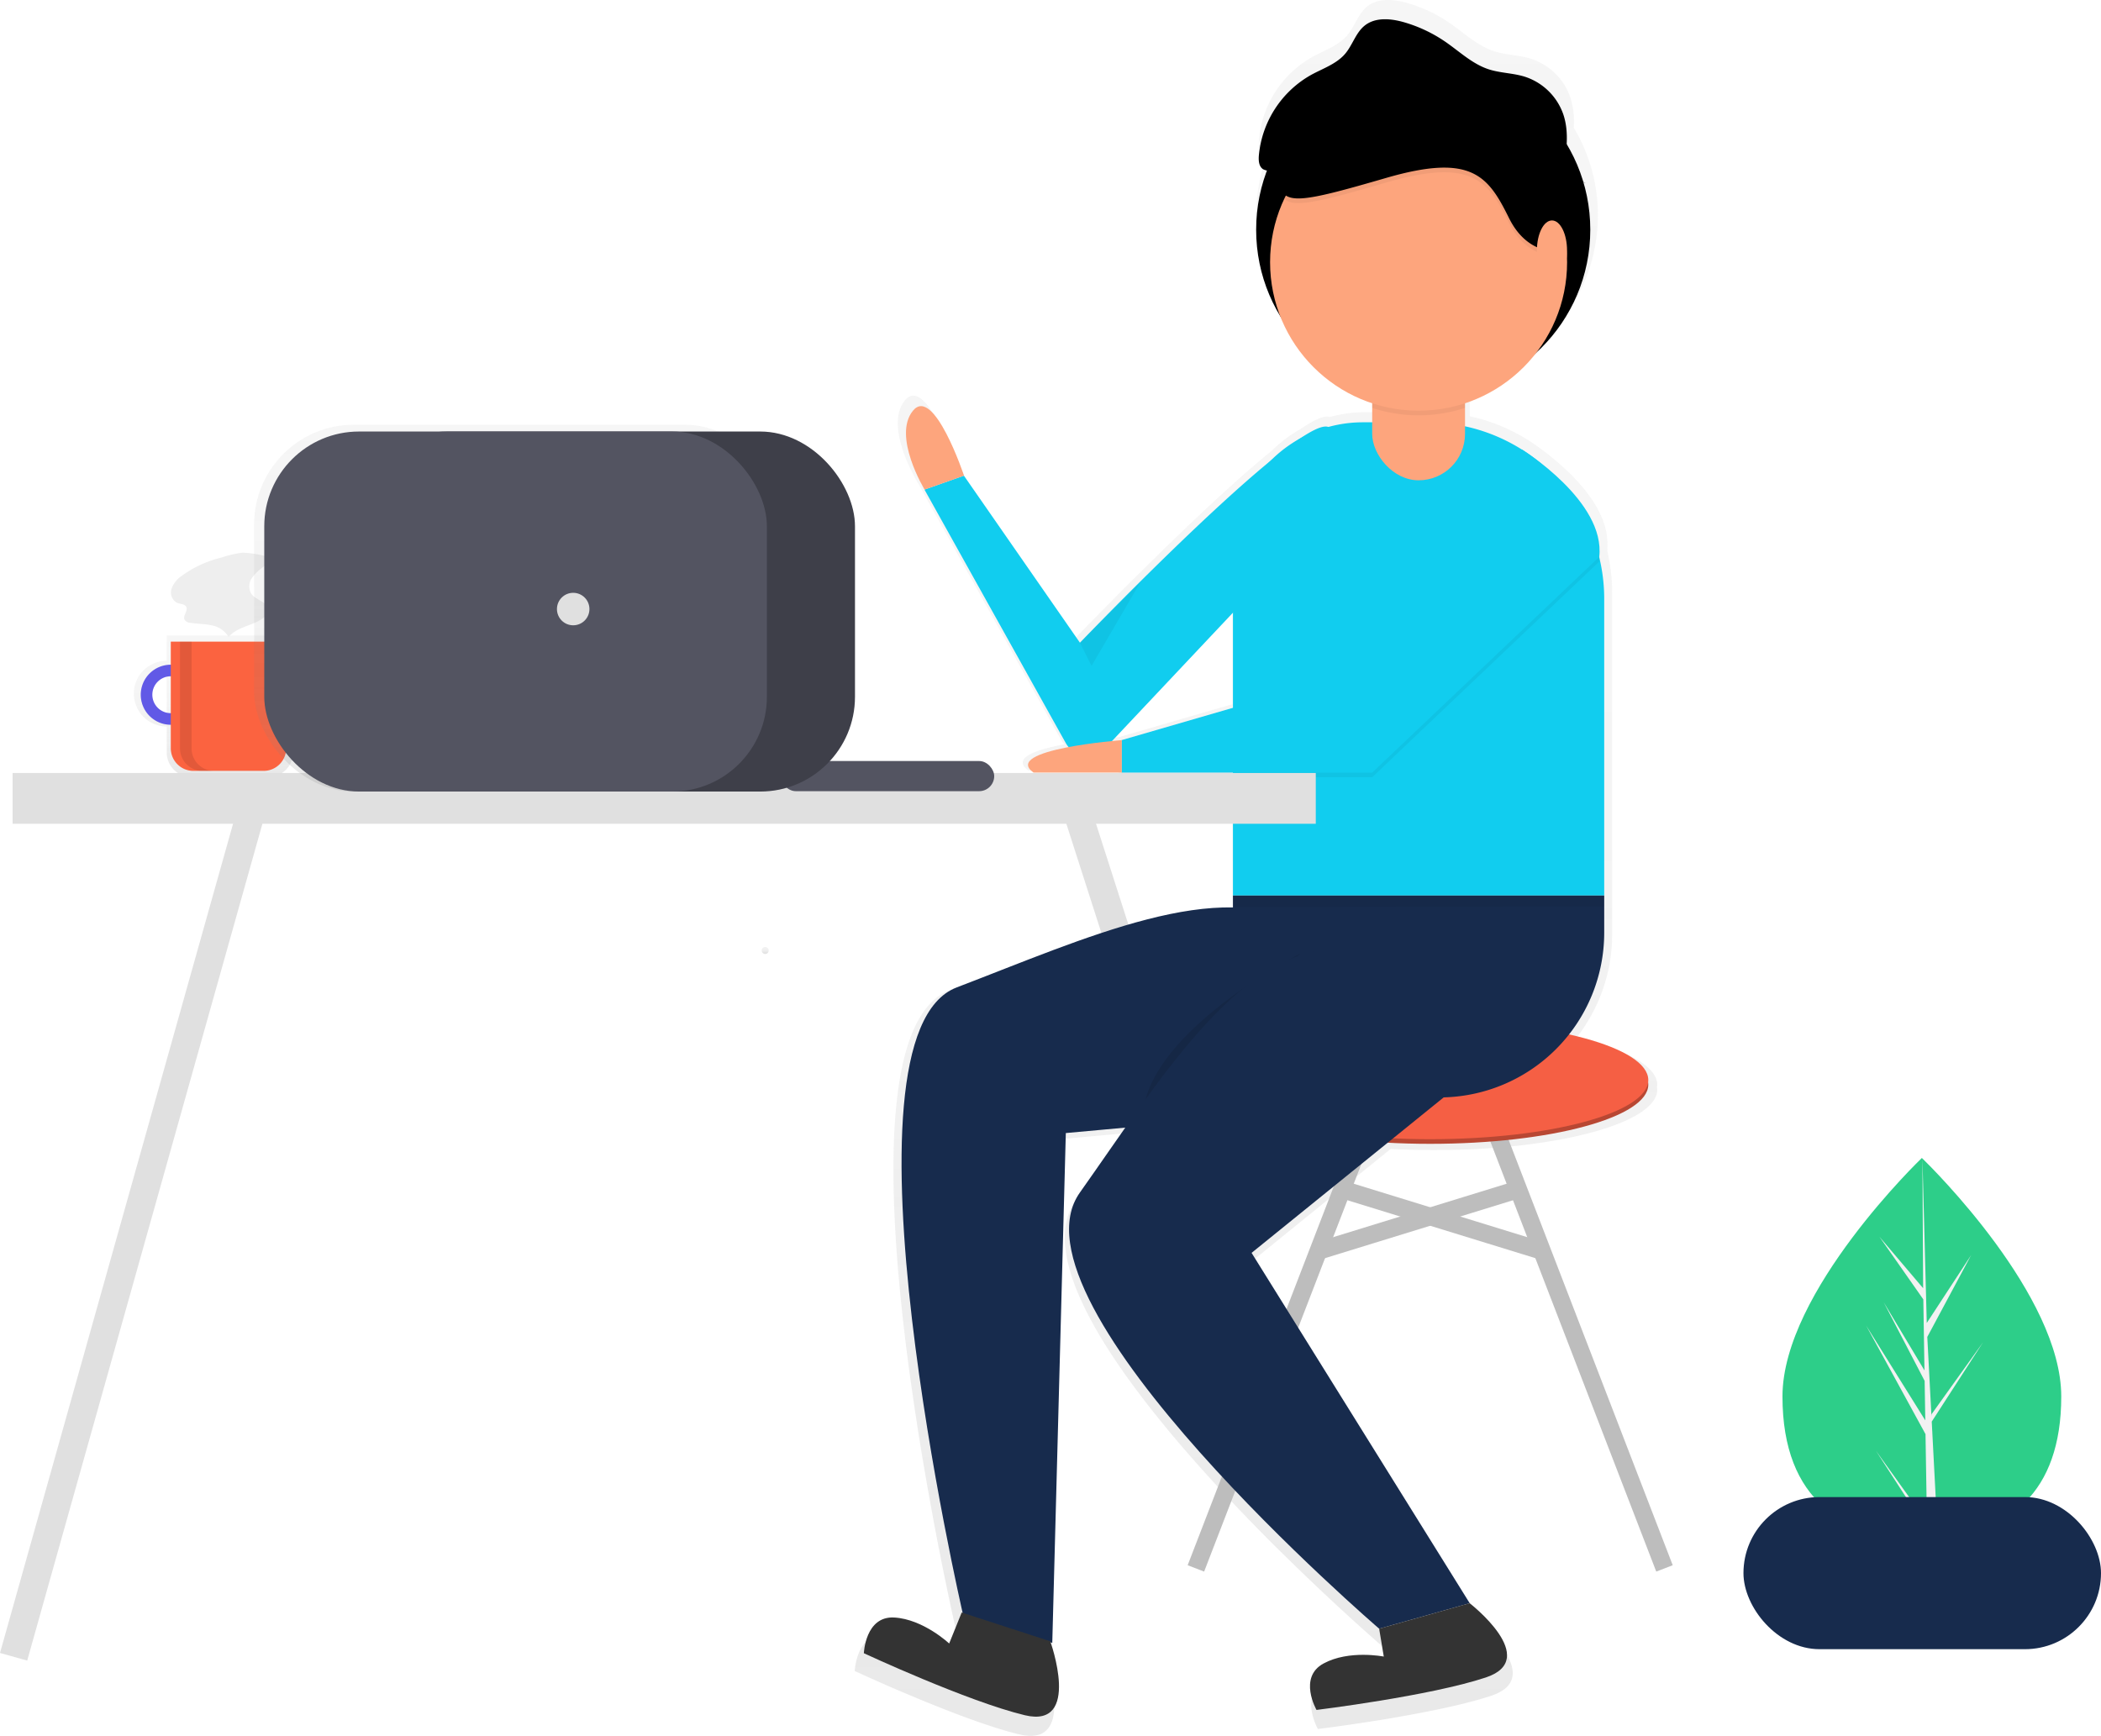 <svg xmlns="http://www.w3.org/2000/svg" xmlns:xlink="http://www.w3.org/1999/xlink" width="594.839" height="491.549" viewBox="0 0 594.839 491.549">
  <defs>
    <linearGradient id="linear-gradient" x1="0.5" y1="1" x2="0.5" gradientUnits="objectBoundingBox">
      <stop offset="0" stop-color="gray" stop-opacity="0.251"/>
      <stop offset="0.535" stop-color="gray" stop-opacity="0.122"/>
      <stop offset="1" stop-color="gray" stop-opacity="0.102"/>
    </linearGradient>
    <linearGradient id="linear-gradient-3" x1="0.5" y1="1" x2="0.5" y2="0" xlink:href="#linear-gradient"/>
  </defs>
  <g id="Group_4" data-name="Group 4" transform="translate(3.574 0)">
    <path id="Path_1" data-name="Path 1" d="M166.936,642.525c0,29.72,17.669,40.1,39.462,40.1.507,0,1.012-.005,1.514-.019,1.009-.022,2.01-.066,3-.137,19.671-1.391,34.953-12.3,34.953-39.942,0-28.6-36.544-64.693-39.3-67.372l-.005,0c-.1-.1-.159-.156-.159-.156S166.936,612.8,166.936,642.525Z" transform="translate(334.147 -247.103)" fill="#2dce89"/>
    <path id="Path_2" data-name="Path 2" d="M217.9,678.076l-14.435-20.167,14.471,22.381.038,2.315c1.009-.022,2.01-.066,3-.137l-1.555-29.734.011-.23-.027-.044-.145-2.809,14.507-22.438-14.55,20.332-.036.6L218,625.674l12.419-23.184-12.57,19.238-1.223-46.574-.005-.159v.156l.2,36.728-12.361-14.561,12.414,17.723.326,20.115-11.544-19.3,11.593,22.265.181,11.182-16.758-26.871L217.494,653.2Z" transform="translate(324.085 -247.103)" fill="#f2f2f2"/>
    <g id="Group_1" data-name="Group 1" transform="translate(34.323 179.948)" opacity="0.7">
      <path id="Path_3" data-name="Path 3" d="M938.617,356.96V349.8h35.789v33.1a6.979,6.979,0,0,1-6.979,6.979H945.6a6.979,6.979,0,0,1-6.979-6.979V375.57a9.3,9.3,0,1,1,0-18.61Zm0,15.031V360.539a5.726,5.726,0,0,0,0,11.452Z" transform="translate(-929.312 -349.802)" fill="url(#linear-gradient)"/>
    </g>
    <path id="Path_4" data-name="Path 4" d="M977.6,362.4a8.5,8.5,0,1,1-8.5,8.5,8.5,8.5,0,0,1,8.5-8.5Zm0,13.724a5.228,5.228,0,1,0-5.228-5.228,5.228,5.228,0,0,0,5.228,5.228Z" transform="translate(-932.819 -174.176)" fill="#6c63ff"/>
    <path id="Path_5" data-name="Path 5" d="M977.6,362.4a8.5,8.5,0,1,1-8.5,8.5,8.5,8.5,0,0,1,8.5-8.5Zm0,13.724a5.228,5.228,0,1,0-5.228-5.228,5.228,5.228,0,0,0,5.228,5.228Z" transform="translate(-932.819 -174.176)" opacity="0.1"/>
    <path id="Path_6" data-name="Path 6" d="M815.169,276.563H782.493v30.192a6.405,6.405,0,0,0,6.406,6.405h19.866a6.405,6.405,0,0,0,6.405-6.405Z" transform="translate(-737.713 -94.872)" fill="#fb6340"/>
    <path id="Path_7" data-name="Path 7" d="M966.651,352.455v30.226a6.372,6.372,0,0,0,6.372,6.372h-3.268a6.372,6.372,0,0,1-6.372-6.372V352.455Z" transform="translate(-915.989 -170.764)" opacity="0.1"/>
    <path id="Path_8" data-name="Path 8" d="M965.883,314.936a1.908,1.908,0,0,1,1.443.733c.429.777-.348,1.653-1.057,2.187a14.06,14.06,0,0,0-3.58,3.332,4.178,4.178,0,0,0-.2,4.618c1.271,1.723,4.3,2.094,4.595,4.214.188,1.361-.988,2.523-2.181,3.206-2.943,1.686-6.738,2.136-8.87,4.774a6.876,6.876,0,0,0-4.821-3.31c-1.966-.448-4.009-.414-6-.718a2.076,2.076,0,0,1-1.656-.879c-.557-1.131,1.031-2.487.483-3.623-.417-.864-1.643-.8-2.538-1.143a3.306,3.306,0,0,1-1.645-3.946,7.43,7.43,0,0,1,2.811-3.65,31.481,31.481,0,0,1,11.32-5.233A29.014,29.014,0,0,1,960,314.106,30.074,30.074,0,0,1,965.883,314.936Z" transform="translate(-894.876 -157.607)" fill="#eee"/>
    <line id="Line_1" data-name="Line 1" x2="68.324" y2="212.856" transform="translate(300.204 226.005)" fill="none" stroke="#e0e0e0" stroke-miterlimit="10" stroke-width="8"/>
    <g id="Group_2" data-name="Group 2" transform="translate(238.429 0)" opacity="0.7">
      <path id="Path_9" data-name="Path 9" d="M349.995,538.726c8.4.487,15.892,7.528,15.892,7.528l3.62-8.981.3.1c-1.769-7.742-37.753-167.341-1.731-181.1,27.68-10.572,57.04-23.656,80.043-23.164V295.4H415.865v-1.344H390.334c-4.894-3.5,2.217-5.9,10.165-7.4a7.277,7.277,0,0,1-.852-1.2l-40.891-73.364s-9.406-15.453-3.359-22.843,14.781,18.812,14.781,18.812l33.593,48.374s33.9-35.338,55.473-52.912a37.75,37.75,0,0,1,8.029-6.068c3.937-2.664,6.917-4.044,8.387-3.5.015.006.027.015.042.021a37.636,37.636,0,0,1,10.036-1.364h2.687v-5.513A43.1,43.1,0,0,1,461.8,161.867a48.415,48.415,0,0,1-3.837-42.156,2.8,2.8,0,0,1-1.132-.392c-1.217-.783-1.337-2.5-1.22-3.939a29.929,29.929,0,0,1,15.19-23.4c3.4-1.861,7.3-3.144,9.813-6.1,2.157-2.542,3.063-6.1,5.673-8.171,3.1-2.464,7.58-2.04,11.385-.941a41.427,41.427,0,0,1,11.883,5.608c4.116,2.819,7.83,6.44,12.568,8,3.367,1.109,7.018,1.087,10.406,2.128a17.478,17.478,0,0,1,11.245,10.967,22.832,22.832,0,0,1,.962,8.572,48.1,48.1,0,0,1,4.826,10.979c.253.137.508.271.76.412l-.737-.331a48.364,48.364,0,0,1-13.627,49.331A43.065,43.065,0,0,1,515.3,187.095v6.669a50.8,50.8,0,0,1,16.49,6.753l.007-.009s.429.265,1.163.759l.22.149c4.972,3.374,21.631,15.7,21.068,29.026q.033.768-.009,1.541a51.235,51.235,0,0,1,1.372,11.749v96.685a47.483,47.483,0,0,1-10.19,29.449c14.02,3.142,22.956,7.9,22.956,13.214a4.3,4.3,0,0,0,0,1.344c0,9.462-28.276,17.133-63.155,17.133-4.217,0-8.337-.113-12.322-.327l-39.411,31.9,63.155,101.451s20.828,16.124,4.7,21.5-49.046,9.406-49.046,9.406-5.375-9.406,2.016-13.437,17.468-2.016,17.468-2.016l-1.344-8.062s-109.514-94.061-86.67-126.31c4.37-6.17,8.741-12.536,13.148-18.8l-17.24,1.571-3.923,147.657-.491-.16c.985,2.9,7.95,24.794-7.489,21.089-16.528-3.966-46.6-17.956-46.6-17.956S341.59,538.239,349.995,538.726Zm65.87-254.073,32.249-9.363V247.7l-35.051,37.208C414.786,284.736,415.865,284.653,415.865,284.653Z" transform="translate(-341.177 -75.892)" fill="url(#linear-gradient)"/>
    </g>
    <circle id="Ellipse_1" data-name="Ellipse 1" cx="47.301" cy="47.301" r="47.301" transform="translate(352.069 17.749)"/>
    <path id="Path_10" data-name="Path 10" d="M568.335,312.406l-36.1,38.32a7.053,7.053,0,0,1-11.294-1.4l-39.984-71.736,11.168-3.942,32.848,47.3s61.667-64.275,70.295-61.1S568.335,312.406,568.335,312.406Z" transform="translate(-222.792 -138.957)" fill="#11cdef"/>
    <line id="Line_2" data-name="Line 2" x2="53.214" y2="137.962" transform="translate(414.465 306.155)" fill="none" stroke="#bdbdbd" stroke-miterlimit="10" stroke-width="5"/>
    <line id="Line_3" data-name="Line 3" x1="53.214" y2="137.962" transform="translate(335.011 306.155)" fill="none" stroke="#bdbdbd" stroke-miterlimit="10" stroke-width="5"/>
    <ellipse id="Ellipse_2" data-name="Ellipse 2" cx="61.754" cy="16.753" rx="61.754" ry="16.753" transform="translate(339.583 290.388)" fill="#b84733"/>
    <ellipse id="Ellipse_3" data-name="Ellipse 3" cx="61.754" cy="16.753" rx="61.754" ry="16.753" transform="translate(339.583 289.074)" fill="#f55f44"/>
    <line id="Line_4" data-name="Line 4" x1="58.266" y2="17.955" transform="translate(369.065 336.466)" fill="none" stroke="#bdbdbd" stroke-miterlimit="10" stroke-width="5"/>
    <line id="Line_5" data-name="Line 5" x2="58.266" y2="17.955" transform="translate(375.357 336.466)" fill="none" stroke="#bdbdbd" stroke-miterlimit="10" stroke-width="5"/>
    <path id="Path_11" data-name="Path 11" d="M269.332,182.016H251a36.79,36.79,0,0,0-36.79,36.79v97.23H319.323V232.008a49.991,49.991,0,0,0-49.992-49.991Z" transform="translate(131.29 -62.438)" fill="#11cdef"/>
    <path id="Path_12" data-name="Path 12" d="M319.323,386.016H214.209v57.156h58.47a46.644,46.644,0,0,0,46.644-46.644V386.016Z" transform="translate(131.29 -132.418)" fill="#172b4d"/>
    <path id="Path_13" data-name="Path 13" d="M501.242,302.072l-64.276,61.072H366.014v-9.2l61.1-17.738,52.263-64.54S503.107,286.331,501.242,302.072Z" transform="translate(-52.043 -143.051)" opacity="0.05"/>
    <path id="Path_14" data-name="Path 14" d="M501.242,300.072l-64.276,61.072H366.014v-9.2l61.1-17.738,52.263-64.54S503.107,284.331,501.242,300.072Z" transform="translate(-52.043 -142.365)" fill="#11cdef"/>
    <path id="Path_15" data-name="Path 15" d="M598.549,394.908s-34.162,2.628-24.964,9.2h24.964Z" transform="translate(-284.531 -185.327)" fill="#fda57d"/>
    <path id="Path_16" data-name="Path 16" d="M656.448,270.632s-8.541-25.622-14.453-18.395,3.285,22.337,3.285,22.337Z" transform="translate(-387.086 -135.945)" fill="#fda57d"/>
    <path id="Path_17" data-name="Path 17" d="M319.323,386.016v3.066l-105.114.219v-3.285Z" transform="translate(131.29 -132.418)" opacity="0.05"/>
    <path id="Path_18" data-name="Path 18" d="M593.423,524.455,522.716,530.9,518.88,675.28l-25.313-8.241s-37.858-163.582-1.758-177.37,75.122-31.945,98.421-17.148S593.423,524.455,593.423,524.455Z" transform="translate(-224.533 -210.059)" fill="#172b4d"/>
    <path id="Path_19" data-name="Path 19" d="M539.028,486.908s-38.761,19.709-44.017,42.046" transform="translate(-174.445 -216.886)" opacity="0.1"/>
    <path id="Path_20" data-name="Path 20" d="M528.876,526.293l-55.184,44.673,61.754,99.2-25.622,7.227S402.74,585.419,425.077,553.885s44.673-68.324,72.266-68.981S528.876,526.293,528.876,526.293Z" transform="translate(-122.915 -216.196)" fill="#172b4d"/>
    <path id="Path_21" data-name="Path 21" d="M431.29,251.016l-13.8,23.651-3.285-6.57Z" transform="translate(-112.022 -86.108)" opacity="0.05"/>
    <path id="Path_22" data-name="Path 22" d="M451.105,766.908s20.366,15.767,4.6,21.023-47.958,9.2-47.958,9.2-5.256-9.2,1.971-13.139,17.081-1.971,17.081-1.971l-1.314-7.884Z" transform="translate(-38.589 -312.937)" fill="#333"/>
    <path id="Path_23" data-name="Path 23" d="M651.858,779.064S660.8,803.874,644.643,800s-45.567-17.558-45.567-17.558.4-10.585,8.622-10.109,15.539,7.361,15.539,7.361l3.54-8.781Z" transform="translate(-358.075 -314.309)" fill="#333"/>
    <rect id="Rectangle_10" data-name="Rectangle 10" width="26.278" height="39.418" rx="13.139" transform="translate(384.925 96.584)" fill="#fda57d"/>
    <path id="Path_24" data-name="Path 24" d="M437.151,224.908a13.139,13.139,0,0,1,13.139,13.139v4.464a42.049,42.049,0,0,1-26.279,0v-4.464a13.139,13.139,0,0,1,13.139-13.139Z" transform="translate(-39.087 -127.01)" opacity="0.05"/>
    <circle id="Ellipse_4" data-name="Ellipse 4" cx="42.046" cy="42.046" r="42.046" transform="translate(356.013 32.202)" fill="#fda57d"/>
    <path id="Path_25" data-name="Path 25" d="M457.672,161.615s-10.511,2.709-16.424-9.238-10.511-18.463-34.819-11.4-29.2,7.921-30.366,1.245c-.8-4.562,7.845-15.642,13.4-22.2a15.554,15.554,0,0,1,11.857-5.109h27.447l16.424,7.6,12.482,10.861,2.628,14.662Z" transform="translate(-17.569 -89.276)" opacity="0.05"/>
    <path id="Path_26" data-name="Path 26" d="M457.672,159.615s-10.511,2.709-16.424-9.238-10.511-18.463-34.819-11.4-29.2,7.921-30.366,1.245c-.8-4.562,7.845-15.642,13.4-22.2a15.554,15.554,0,0,1,11.857-5.109h27.447l16.424,7.6,12.482,10.861,2.628,14.662Z" transform="translate(-17.569 -88.59)"/>
    <ellipse id="Ellipse_5" data-name="Ellipse 5" cx="4.27" cy="8.541" rx="4.27" ry="8.541" transform="translate(431.554 62.422)" fill="#fda57d"/>
    <path id="Path_27" data-name="Path 27" d="M457.967,127.726c.974-5.5,1.932-11.275.158-16.571a17.091,17.091,0,0,0-11-10.724c-3.313-1.018-6.883-1-10.175-2.081-4.633-1.526-8.265-5.067-12.29-7.823a40.507,40.507,0,0,0-11.619-5.483c-3.721-1.075-8.1-1.489-11.132.92-2.552,2.028-3.438,5.5-5.547,7.99-2.454,2.893-6.267,4.147-9.6,5.967A29.264,29.264,0,0,0,371.916,122.8c-.115,1.41,0,3.086,1.193,3.852a4.259,4.259,0,0,0,2.4.437c16.8-.24,33.629-.481,50.364-2.024a120.828,120.828,0,0,1,15.636-.888,51.148,51.148,0,0,1,23.023,6.5" transform="translate(-19.083 -78.739)"/>
    <rect id="Rectangle_11" data-name="Rectangle 11" width="101.228" height="43.076" rx="21.538" transform="translate(490.038 423.916)" fill="#172b4d"/>
    <path id="Path_28" data-name="Path 28" d="M725.182,486.046a.986.986,0,1,1,.952-.985A.986.986,0,0,1,725.182,486.046Z" transform="translate(-512.08 -215.915)" fill="url(#linear-gradient-3)"/>
    <line id="Line_6" data-name="Line 6" x1="68.324" y2="243.136" transform="translate(0.277 226.005)" fill="none" stroke="#e0e0e0" stroke-miterlimit="10" stroke-width="8"/>
    <rect id="Rectangle_12" data-name="Rectangle 12" width="368.954" height="14.378" transform="translate(0 218.885)" fill="#e0e0e0"/>
    <rect id="Rectangle_13" data-name="Rectangle 13" width="60.44" height="8.541" rx="4.27" transform="translate(217.469 215.494)" fill="#535461"/>
    <g id="Group_3" data-name="Group 3" transform="translate(68.377 120.275)" opacity="0.7">
      <rect id="Rectangle_14" data-name="Rectangle 14" width="150.22" height="103.866" rx="28.22" fill="url(#linear-gradient)"/>
    </g>
    <rect id="Rectangle_15" data-name="Rectangle 15" width="142.304" height="101.95" rx="26.835" transform="translate(96.188 122.191)" fill="#3e3f49"/>
    <rect id="Rectangle_16" data-name="Rectangle 16" width="142.304" height="101.95" rx="26.835" transform="translate(71.245 122.191)" fill="#535461"/>
    <circle id="Ellipse_6" data-name="Ellipse 6" cx="4.599" cy="4.599" r="4.599" transform="translate(154.11 167.864)" fill="#e0e0e0"/>
  </g>
</svg>
